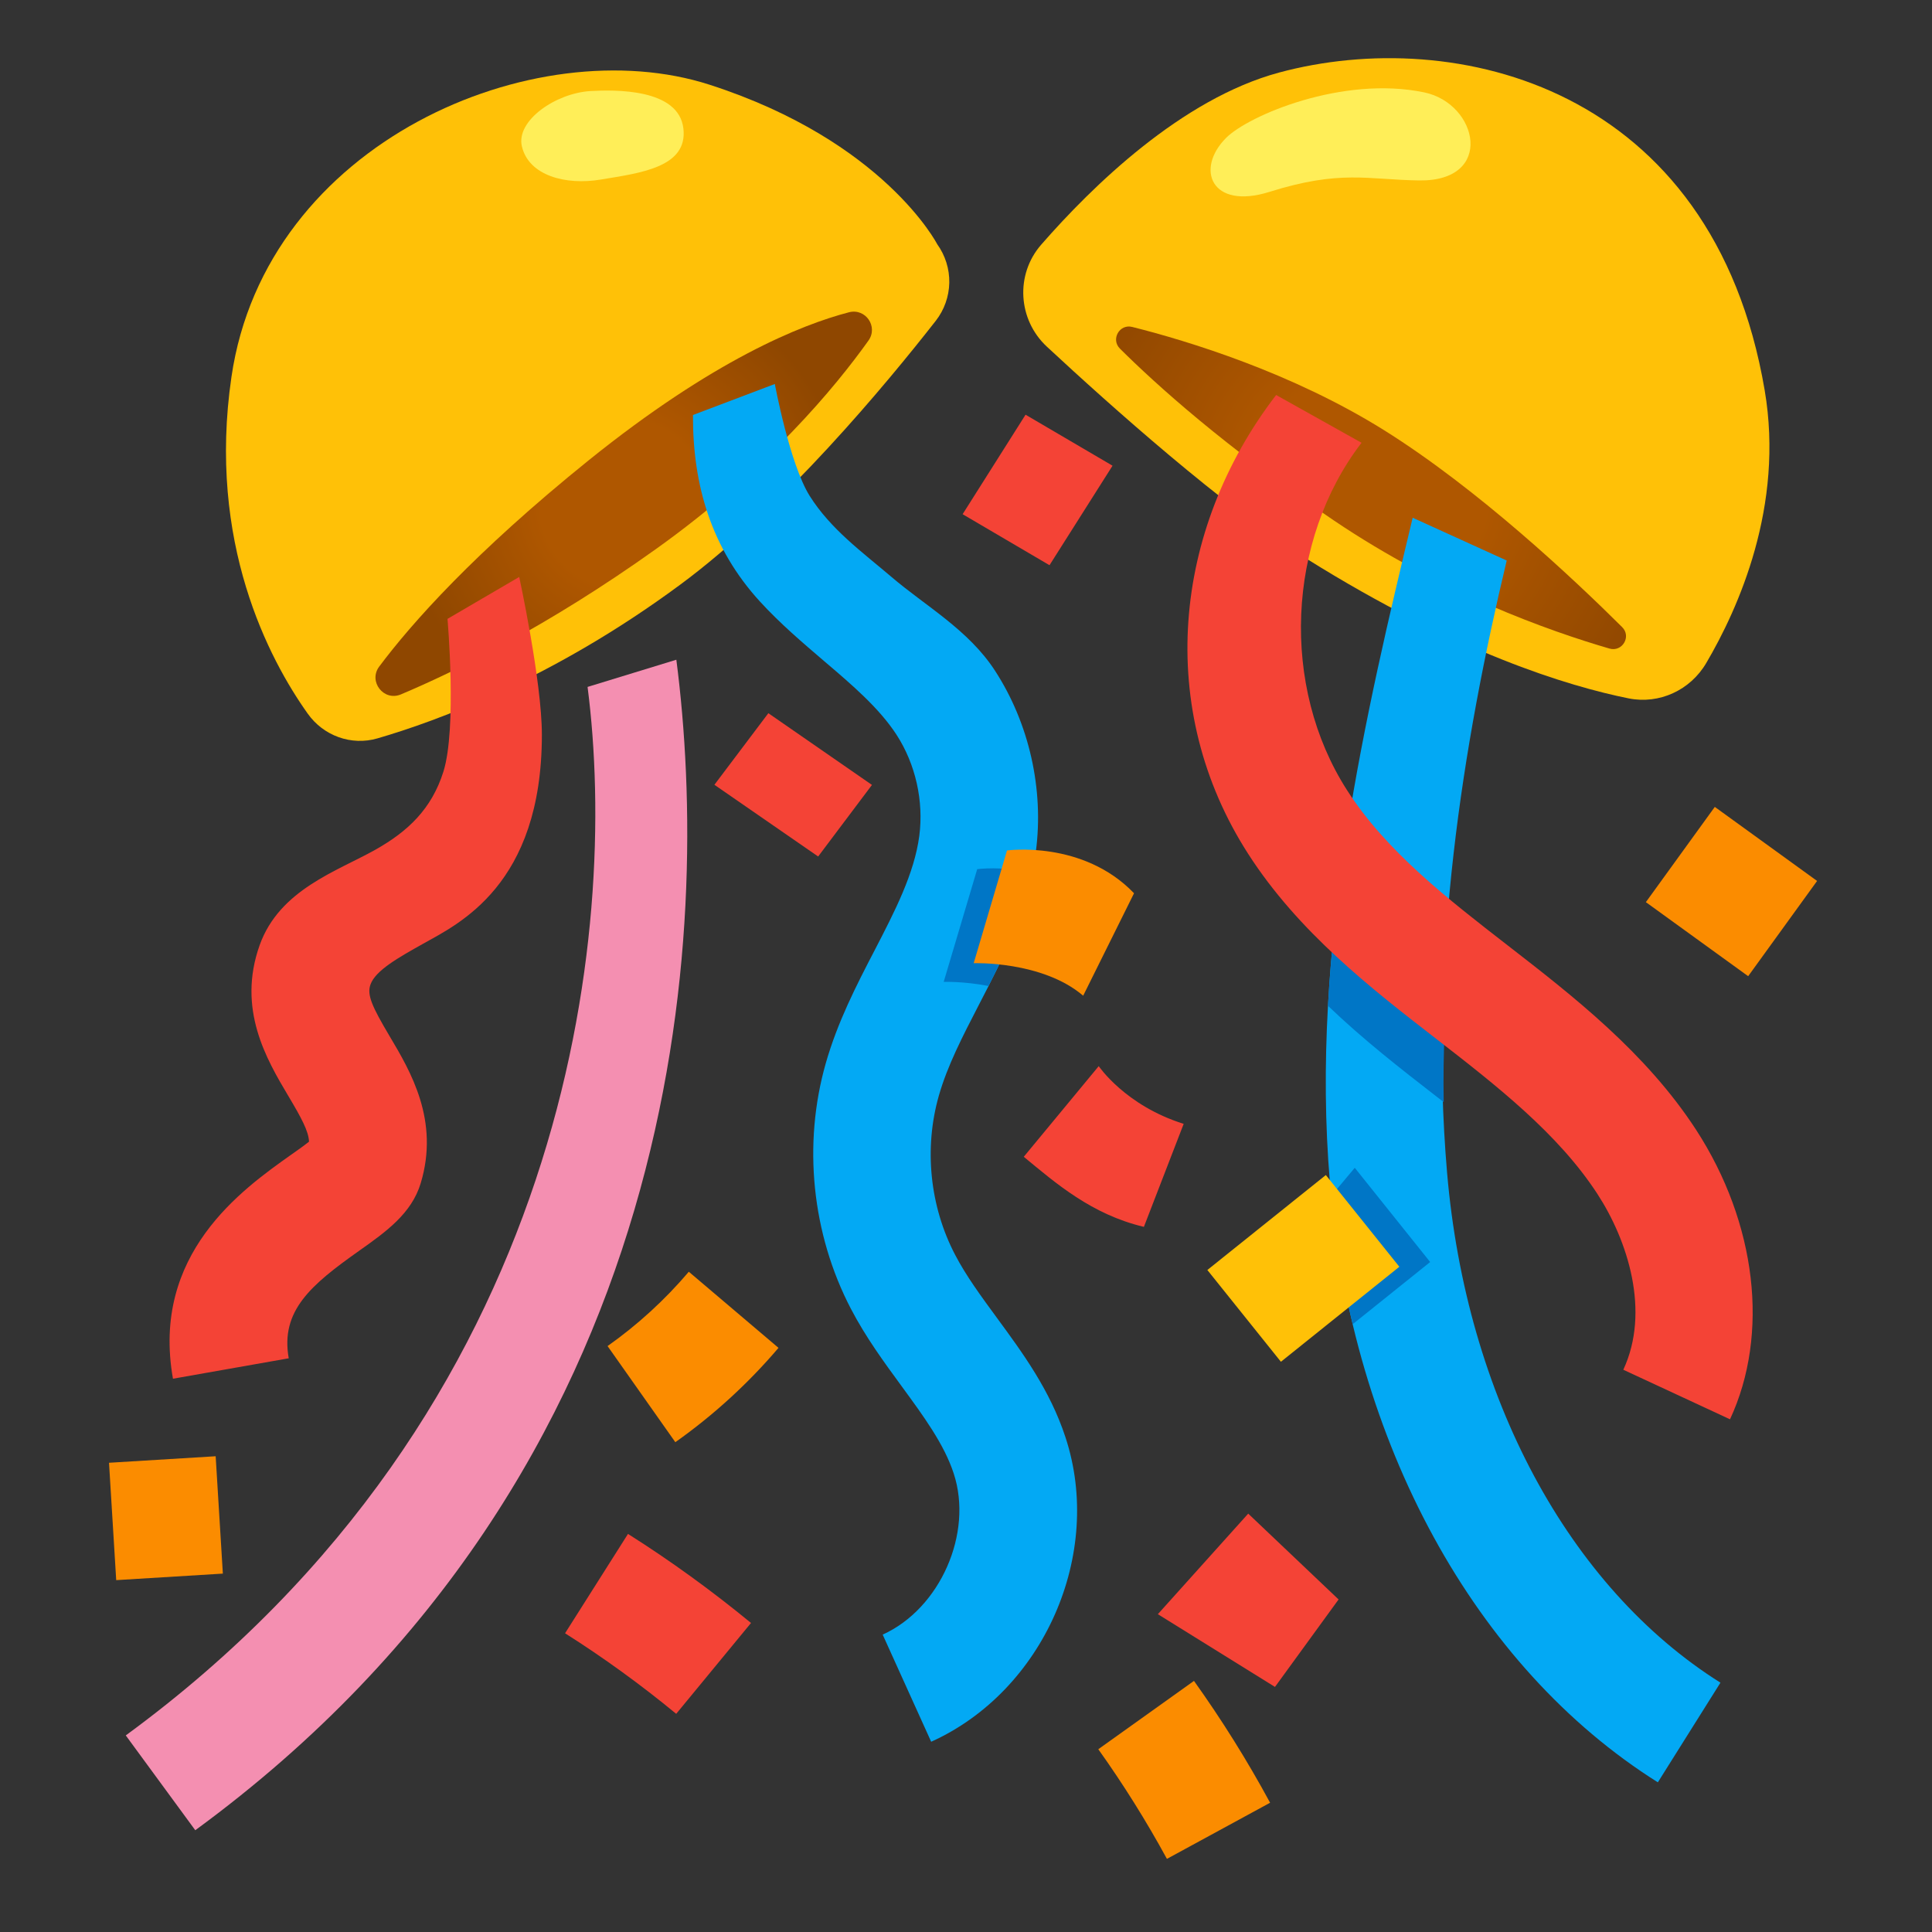 <svg width="40" height="40" viewBox="0 0 40 40" fill="none" xmlns="http://www.w3.org/2000/svg">
<rect x="0" y="0" width="40" height="40" fill="#333333" stroke="none"/>
<path d="M19.404 5.056C19.571 5.288 19.659 5.568 19.654 5.854C19.648 6.14 19.55 6.416 19.374 6.642C18.36 7.938 16.212 10.534 14.076 12.11C11.441 14.057 9.04 14.931 7.816 15.287C7.275 15.445 6.697 15.235 6.371 14.775C5.568 13.646 4.29 11.227 4.792 7.804C5.501 2.935 11.078 0.586 14.694 1.755C18.308 2.923 19.404 5.056 19.404 5.056Z" fill="#FFC107"/>
<path d="M8.3 14.377C7.944 14.526 7.622 14.109 7.85 13.802C8.519 12.907 9.819 11.44 12.189 9.529C14.761 7.457 16.583 6.724 17.578 6.465C17.922 6.377 18.187 6.763 17.98 7.052C17.308 7.996 15.893 9.718 13.577 11.37C11.331 12.974 9.426 13.902 8.3 14.377Z" fill="url(#paint0_radial_129_18)"/>
<path d="M10.805 3.03C10.945 3.632 11.705 3.842 12.442 3.717C13.239 3.583 14.243 3.471 14.149 2.661C14.052 1.825 12.719 1.858 12.226 1.885C11.505 1.928 10.68 2.497 10.805 3.03Z" fill="#FFEE58"/>
<path d="M26.482 1.502C30.121 0.522 35.465 1.776 36.536 8.081C36.944 10.476 35.991 12.597 35.325 13.729C34.996 14.289 34.354 14.587 33.718 14.459C32.477 14.209 30.164 13.513 27.066 11.577C25.344 10.503 23.001 8.41 21.674 7.177C21.075 6.62 21.017 5.686 21.555 5.068C22.608 3.86 24.462 2.047 26.482 1.502Z" fill="#FFC107"/>
<path d="M23.186 7.217C22.995 7.025 23.177 6.702 23.442 6.769C24.604 7.061 26.75 7.716 28.655 8.906C30.608 10.129 32.583 11.988 33.584 12.983C33.782 13.178 33.587 13.507 33.319 13.427C32.096 13.071 29.848 12.28 27.623 10.78C25.362 9.255 23.923 7.95 23.186 7.217Z" fill="url(#paint1_radial_129_18)"/>
<path d="M26.281 3.973C25.079 4.35 24.741 3.501 25.384 2.856C25.846 2.391 27.797 1.56 29.488 1.913C30.605 2.147 30.955 3.757 29.382 3.736C28.311 3.72 27.754 3.51 26.281 3.973Z" fill="#FFEE58"/>
<path d="M34.324 36.901C30.535 34.518 27.997 29.878 27.535 24.485C27.118 19.614 28.299 14.681 29.248 10.719L31.195 11.605C30.289 15.396 29.577 19.796 29.96 24.276C30.356 28.91 32.474 32.86 35.62 34.838L34.324 36.901ZM19.279 36.061L18.275 33.843C19.465 33.304 20.153 31.743 19.745 30.505C19.547 29.899 19.121 29.321 18.674 28.709C18.309 28.21 17.928 27.693 17.618 27.099C16.808 25.547 16.617 23.691 17.098 22.009C17.341 21.16 17.727 20.408 18.105 19.681C18.531 18.859 18.929 18.086 19.033 17.307C19.127 16.586 18.957 15.822 18.561 15.211C18.202 14.66 17.648 14.185 17.061 13.686C16.617 13.306 16.154 12.913 15.731 12.451C14.73 11.355 14.341 10.05 14.347 8.592L16.042 7.95C16.042 7.95 16.349 9.605 16.763 10.266C17.198 10.957 17.846 11.425 18.461 11.948C19.154 12.542 20.052 13.038 20.603 13.89C21.309 14.979 21.616 16.343 21.446 17.633C21.288 18.832 20.767 19.836 20.265 20.807C19.93 21.455 19.614 22.066 19.438 22.684C19.127 23.773 19.249 24.975 19.775 25.98C20 26.412 20.308 26.832 20.636 27.279C21.178 28.018 21.738 28.779 22.058 29.753C22.858 32.172 21.61 35.008 19.279 36.061Z" fill="#03A9F4"/>
<path d="M4.043 37.893L2.604 35.93C11.833 29.169 12.816 19.267 12.165 14.222L14.003 13.659C14.724 19.236 14.28 30.395 4.043 37.893Z" fill="#F48FB1"/>
<path d="M29.729 22.693L29.89 22.818C29.872 21.817 29.921 20.81 30.015 19.811C29.199 19.133 28.439 18.406 27.891 17.554C27.876 17.529 27.863 17.505 27.848 17.481C27.684 18.576 27.556 19.696 27.495 20.825C28.223 21.522 29.002 22.13 29.729 22.693Z" fill="#0076C6"/>
<path d="M35.818 29.385L33.609 28.359C34.172 27.148 33.7 25.684 33.073 24.72C32.258 23.466 30.973 22.468 29.729 21.503C28.393 20.469 26.881 19.297 25.84 17.675C23.926 14.696 24.264 10.987 26.421 8.178L28.189 9.167C26.637 11.191 26.512 14.213 27.888 16.358C28.7 17.627 29.981 18.616 31.22 19.577C32.559 20.615 34.074 21.79 35.115 23.39C36.369 25.322 36.639 27.62 35.818 29.385ZM3.581 28.545C3.124 25.964 5.011 24.628 6.024 23.91C6.146 23.825 6.295 23.719 6.398 23.637C6.389 23.421 6.243 23.15 5.969 22.69C5.519 21.933 4.904 20.892 5.376 19.568C5.787 18.418 6.98 18.038 7.771 17.593C8.446 17.213 8.936 16.75 9.18 15.977C9.463 15.077 9.265 12.813 9.265 12.813L10.75 11.945C10.75 11.945 11.219 14.109 11.219 15.211C11.219 18.333 9.487 19.13 8.757 19.541C8.252 19.824 7.774 20.091 7.67 20.384C7.594 20.597 7.701 20.837 8.066 21.452C8.504 22.188 9.101 23.201 8.711 24.495C8.522 25.125 7.993 25.502 7.433 25.898C6.441 26.6 5.802 27.136 5.978 28.122L3.581 28.545ZM23.683 25.401C22.599 25.143 21.86 24.498 21.196 23.95L22.748 22.073C22.748 22.073 23.299 22.891 24.507 23.268L23.683 25.401ZM21.729 11.702L19.93 10.646L21.233 8.586L23.034 9.642L21.729 11.702ZM26.397 34.926L23.972 33.42L25.843 31.338L27.714 33.115L26.397 34.926Z" fill="#F44336"/>
<path d="M34.076 18.678L35.503 16.706L37.621 18.239L36.194 20.211L34.076 18.678Z" fill="#FB8C00"/>
<path d="M16.939 17.733L14.791 16.248L15.908 14.766L18.053 16.251L16.939 17.733Z" fill="#F44336"/>
<path d="M19.538 20.329C19.538 20.329 19.952 20.314 20.466 20.414C20.837 19.684 21.19 18.923 21.373 18.068C20.74 17.925 20.232 17.995 20.232 17.995L19.538 20.329Z" fill="#0076C6"/>
<path d="M22.426 20.615C21.577 19.891 20.159 19.942 20.159 19.942L20.849 17.608C20.849 17.608 22.42 17.389 23.479 18.494L22.426 20.615ZM2.257 30.285L4.465 30.15L4.614 32.58L2.406 32.715L2.257 30.285ZM13.982 29.859L12.579 27.869C13.199 27.431 13.768 26.911 14.261 26.33L16.118 27.906C15.49 28.644 14.772 29.3 13.982 29.859Z" fill="#FB8C00"/>
<path d="M14 35.483C13.269 34.88 12.496 34.32 11.699 33.815L13.002 31.758C13.884 32.315 14.739 32.936 15.549 33.602L14 35.483Z" fill="#F44336"/>
<path d="M27.577 24.741C27.663 25.748 27.781 26.473 28.006 27.416L29.61 26.129L28.049 24.178L27.577 24.741Z" fill="#0076C6"/>
<path d="M24.997 26.294L27.45 24.328L28.972 26.227L26.52 28.194L24.997 26.294Z" fill="#FFC107"/>
<path d="M24.16 38.486C23.734 37.704 23.256 36.94 22.739 36.216L24.72 34.801C25.297 35.609 25.824 36.451 26.296 37.324L24.16 38.486Z" fill="#FB8C00"/>
<defs>
<radialGradient id="paint0_radial_129_18" cx="0" cy="0" r="1" gradientUnits="userSpaceOnUse" gradientTransform="translate(12.914 10.432) scale(4.595)">
<stop offset="0.376" stop-color="#AF5700"/>
<stop offset="1" stop-color="#8F4700"/>
</radialGradient>
<radialGradient id="paint1_radial_129_18" cx="0" cy="0" r="1" gradientUnits="userSpaceOnUse" gradientTransform="translate(28.384 10.098) scale(6.458)">
<stop offset="0.376" stop-color="#AF5700"/>
<stop offset="1" stop-color="#8F4700"/>
</radialGradient>
</defs>
</svg>
